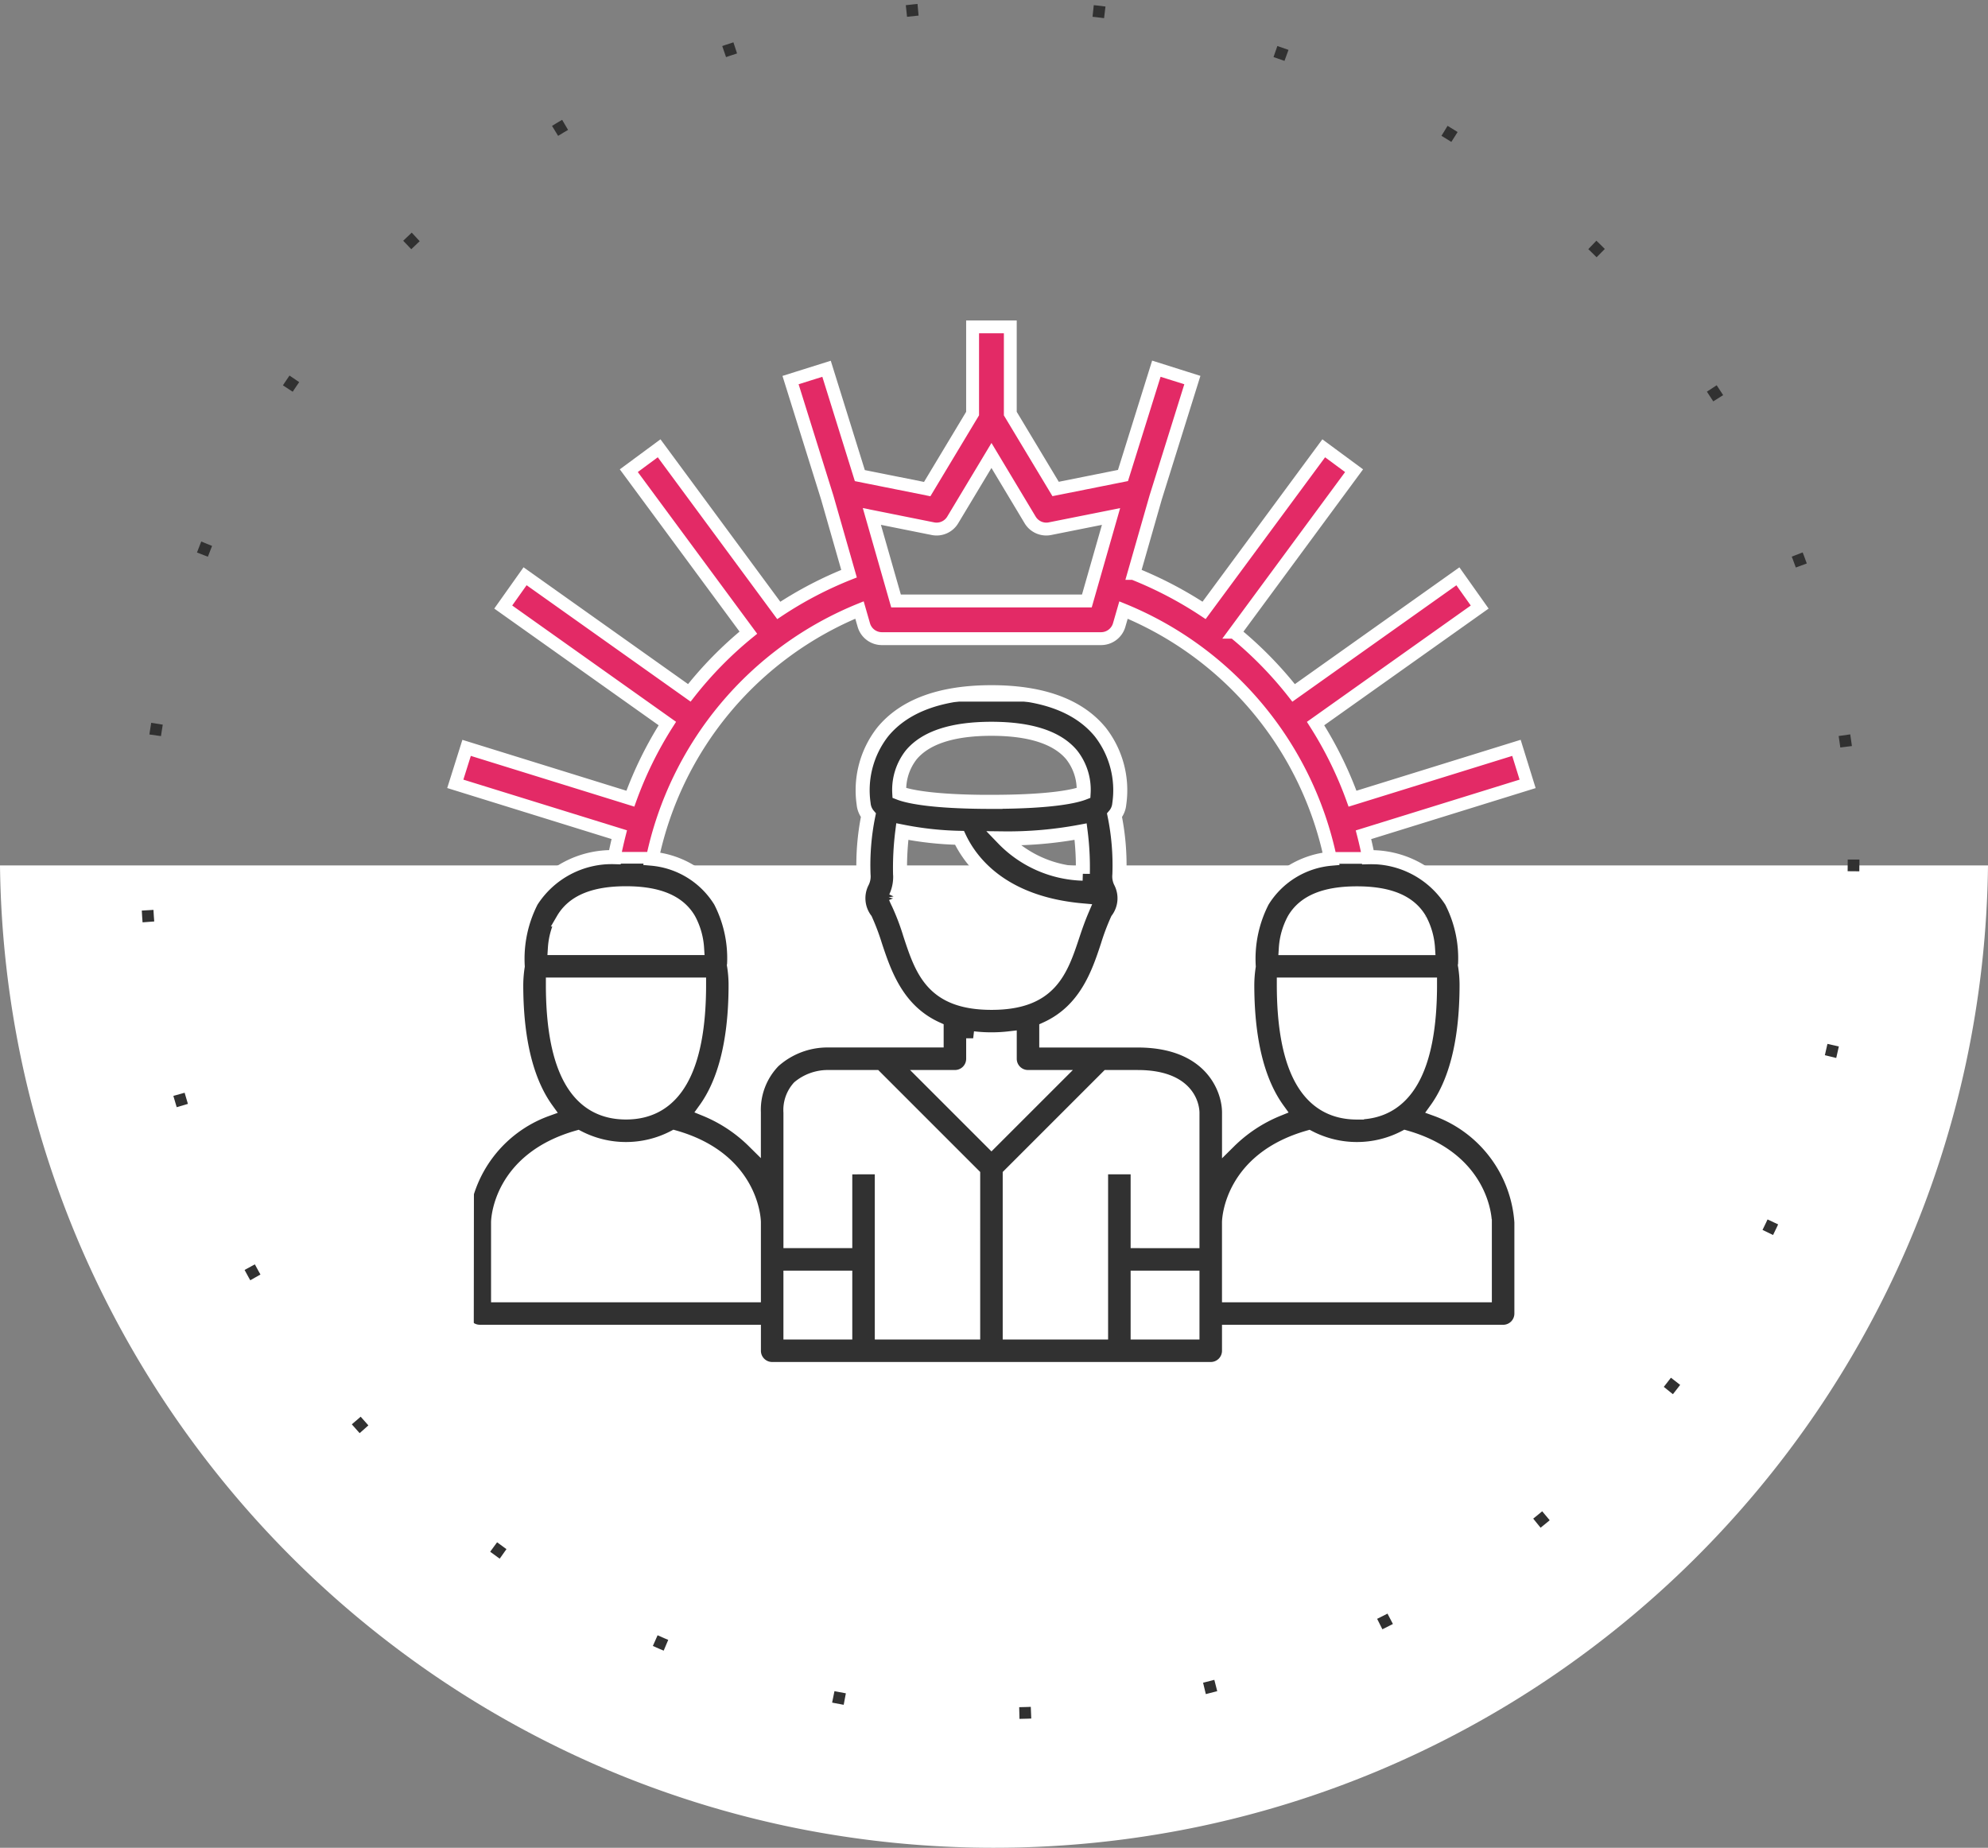 <svg xmlns="http://www.w3.org/2000/svg" width="169.987" height="158" viewBox="0 0 169.987 158"><rect x="0" y="0" width="169.987" height="158" fill="#808080" stroke="none"/><defs><style>.a{fill:#fff;}.b{fill:#313131;stroke-width:1.2px;}.b,.c{stroke:#fff;}.c{fill:#e32a66;}.d,.f{fill:none;}.d{stroke:#313131;stroke-dasharray:1 15;}.e{stroke:none;}</style></defs><g transform="translate(-1275.007 -3637)"><path class="a" d="M-9443,227a85.621,85.621,0,0,1-17.012-1.7,84.586,84.586,0,0,1-15.856-4.886,85.052,85.052,0,0,1-14.366-7.734,85.657,85.657,0,0,1-12.54-10.247A85.635,85.635,0,0,1-9513.154,190a85.1,85.1,0,0,1-7.887-14.27,84.618,84.618,0,0,1-5.058-15.78A85.612,85.612,0,0,1-9527.993,143h169.987a85.584,85.584,0,0,1-1.895,16.954,84.623,84.623,0,0,1-5.059,15.78,85.094,85.094,0,0,1-7.887,14.27,85.657,85.657,0,0,1-10.381,12.426,85.6,85.6,0,0,1-12.54,10.247,84.979,84.979,0,0,1-14.366,7.734,84.542,84.542,0,0,1-15.855,4.886A85.636,85.636,0,0,1-9443,227Z" transform="translate(10803 3568)"/><g transform="translate(400 -397.999)"><path class="b" d="M95.781,46.805l-.926-2.984L80.843,48.168a32.6,32.6,0,0,0-3.2-6.5l14.031-9.961L89.87,29.16,75.827,39.129a32.644,32.644,0,0,0-5.1-5.207L80.937,20.07l-2.516-1.855L68.194,32.074v0a33.342,33.342,0,0,0-6.078-3.18l1.875-6.551,3.125-10L64.132,11.4l-2.848,9.113L55.46,21.679l-3.9-6.488V7.812H48.436v7.379l-3.906,6.5-5.824-1.164-2.84-9.117-2.984.938,3.125,10,1.875,6.551a32.767,32.767,0,0,0-6.082,3.18L21.573,18.215,19.061,20.07,29.28,33.918a32.519,32.519,0,0,0-5.106,5.207L10.132,29.156,8.323,31.707l14.031,9.961a32.48,32.48,0,0,0-3.2,6.5l-14-4.344L4.217,46.8l14.02,4.352c-.164.645-.312,1.293-.437,1.953h0a8.159,8.159,0,0,0-7.133,3.758,10.813,10.813,0,0,0-1.172,5.574A11.039,11.039,0,0,0,9.366,64c0,5.25,1.086,8.574,2.6,10.672a11.065,11.065,0,0,0-7.277,9.641v7.813a1.56,1.56,0,0,0,1.563,1.563H29.687v1.621a1.56,1.56,0,0,0,1.563,1.563h37.5a1.56,1.56,0,0,0,1.563-1.563V93.692H93.75a1.56,1.56,0,0,0,1.563-1.563V84.317a11.069,11.069,0,0,0-7.277-9.652c1.508-2.094,2.59-5.418,2.59-10.66a10.821,10.821,0,0,0-.133-1.629.043.043,0,0,0,0-.031,10.649,10.649,0,0,0-1.168-5.477,8.161,8.161,0,0,0-7.137-3.758c-.125-.656-.273-1.309-.437-1.953ZM45,24.969a1.55,1.55,0,0,0,1.645-.727L50,18.66l3.348,5.582a1.556,1.556,0,0,0,1.645.727l5.3-1.059-2.1,7.34H41.8l-2.1-7.344Zm-6.25,6.938.383,1.332v0a1.556,1.556,0,0,0,1.492,1.133h18.75a1.561,1.561,0,0,0,1.5-1.133l.383-1.332v0A29.6,29.6,0,0,1,79.039,53.238a7.673,7.673,0,0,0-5.867,3.629A10.774,10.774,0,0,0,72,62.442,11.038,11.038,0,0,0,71.875,64c0,5.25,1.086,8.574,2.6,10.672a12.738,12.738,0,0,0-4.16,2.746V74.938c0-2.129-1.633-6.156-7.813-6.156H54.687v-1c3.4-1.547,4.477-4.77,5.25-7.117a18.737,18.737,0,0,1,.836-2.219,3.054,3.054,0,0,0,.285-3.184,1.058,1.058,0,0,1-.121-.637,21.307,21.307,0,0,0-.414-5.1,1.721,1.721,0,0,0,.406-.973A8.091,8.091,0,0,0,59.3,42.4C57.449,40.145,54.32,39,50,39s-7.449,1.145-9.3,3.4a8.09,8.09,0,0,0-1.629,6.148,1.721,1.721,0,0,0,.406.973,21.306,21.306,0,0,0-.414,5.1,1.058,1.058,0,0,1-.121.637,3.054,3.054,0,0,0,.285,3.184,18.73,18.73,0,0,1,.836,2.219c.781,2.344,1.852,5.57,5.25,7.117v1H35.968a6.906,6.906,0,0,0-4.6,1.766,5.984,5.984,0,0,0-1.684,4.391v2.469a12.736,12.736,0,0,0-4.152-2.742c1.508-2.094,2.59-5.418,2.59-10.66a10.822,10.822,0,0,0-.133-1.629.043.043,0,0,0,0-.031,10.649,10.649,0,0,0-1.168-5.477,7.682,7.682,0,0,0-5.871-3.629,29.548,29.548,0,0,1,17.8-21.332Zm42.5,43.035C77.1,74.941,75,71.262,75,64H87.5C87.5,71.261,85.4,74.941,81.25,74.941ZM37.5,79.629v6.309H32.813v-11a2.883,2.883,0,0,1,.734-2.145,3.855,3.855,0,0,1,2.391-.887H40.07l8.367,8.367V93.751H40.625V79.626ZM50,77.418l-5.512-5.512h2.387a1.56,1.56,0,0,0,1.563-1.563v-1.75a13.486,13.486,0,0,0,3.125,0v1.75a1.56,1.56,0,0,0,1.563,1.563h2.387Zm7.813-22.9v0A9.861,9.861,0,0,1,50.988,51.5a33.762,33.762,0,0,0,6.637-.578,24.141,24.141,0,0,1,.188,3.6ZM50,48.379c-5.273,0-7.234-.508-7.883-.762a4.837,4.837,0,0,1,1.023-3.258c1.234-1.48,3.543-2.23,6.859-2.23s5.625.75,6.859,2.23a4.816,4.816,0,0,1,1.023,3.258c-.645.25-2.609.758-7.883.758Zm-7.812,6.25a24.558,24.558,0,0,1,.188-3.711,28.139,28.139,0,0,0,4.891.535c.984,2.082,3.652,5.59,10.469,6.2-.281.66-.527,1.348-.754,2.031-1.043,3.156-1.941,5.879-6.973,5.879s-5.937-2.723-6.973-5.879a20.357,20.357,0,0,0-1-2.629c-.117-.234-.187-.4-.23-.508v0a4.16,4.16,0,0,0,.387-1.93ZM12.5,64H25c0,7.258-2.1,10.938-6.25,10.938S12.5,71.263,12.5,64Zm.871-5.566c.879-1.508,2.641-2.242,5.379-2.242s4.5.734,5.379,2.242a5.961,5.961,0,0,1,.7,2.445H12.672a5.961,5.961,0,0,1,.7-2.445ZM7.812,90.567V84.329c0-.227.184-5.383,6.828-7.27v0a8.894,8.894,0,0,0,8.23-.008c6.633,1.875,6.813,7.051,6.816,7.266v6.25Zm25,3.184V89.063H37.5v4.688Zm25,0h-6.25V80.274l8.367-8.367H62.5c4.375,0,4.672,2.547,4.687,3.031v11H62.5V79.625H59.374V93.75Zm9.375,0H62.5V89.063h4.687Zm25-9.434v6.25H70.312V84.329c0-.227.184-5.383,6.828-7.27v0a8.894,8.894,0,0,0,8.23-.008C92,78.93,92.187,84.1,92.187,84.317ZM86.628,58.438a5.961,5.961,0,0,1,.7,2.445H75.172a5.961,5.961,0,0,1,.7-2.445C76.75,56.93,78.511,56.2,81.25,56.2s4.5.73,5.379,2.242Z" transform="translate(909.783 4055.188)"/><path class="c" d="M-9556.984,117.505h0c-.027-.023-.055-.049-.088-.081a1.553,1.553,0,0,1-.456-1.106V108.5a11.081,11.081,0,0,1,.559-2.782l-.013,11.781Zm78.242-40.146h-4.451a29.571,29.571,0,0,0-17.765-21.264v0l-.384,1.331a1.57,1.57,0,0,1-1.5,1.132h-18.751a1.56,1.56,0,0,1-1.492-1.132l-.384-1.336a29.514,29.514,0,0,0-17.78,21.257h-4.407a8.179,8.179,0,0,1,.971-.058c.087,0,.176,0,.264,0,.121-.609.264-1.248.441-1.953L-9558,70.993l.938-2.984,14,4.344a32.562,32.562,0,0,1,3.2-6.5l-14.03-9.96,1.809-2.55,14.042,9.967a32.542,32.542,0,0,1,5.107-5.205l-10.221-13.848,2.511-1.857,10.229,13.86a32.748,32.748,0,0,1,6.081-3.181l-1.874-6.551-3.125-10,2.983-.936,2.841,9.115,5.824,1.166,3.907-6.5V32h3.123V39.38l3.9,6.486,5.824-1.163,2.848-9.113,2.983.938-3.125,10-1.876,6.551a33.206,33.206,0,0,1,6.078,3.178l10.229-13.855,2.514,1.857-10.209,13.85a32.793,32.793,0,0,1,5.1,5.208l14.045-9.969,1.809,2.547-14.032,9.962a32.648,32.648,0,0,1,3.194,6.5l14.014-4.347.926,2.984-14.032,4.351c.18.7.323,1.343.438,1.953.088,0,.178,0,.266,0a8.18,8.18,0,0,1,1.021.064Zm-43.769-29.264h0l2.1,7.342h16.391l2.1-7.338-5.3,1.058a1.55,1.55,0,0,1-.31.031,1.568,1.568,0,0,1-1.336-.758l-3.349-5.582-3.354,5.582a1.561,1.561,0,0,1-1.335.758,1.566,1.566,0,0,1-.311-.031Zm13.865,15.4h-7.154a19.178,19.178,0,0,1,3.582-.312,19.216,19.216,0,0,1,3.572.31Z" transform="translate(10472 4031)"/></g><g class="d" transform="translate(1287 3637)"><circle class="e" cx="73.5" cy="73.5" r="73.5"/><circle class="f" cx="73.5" cy="73.5" r="73"/></g></g></svg>